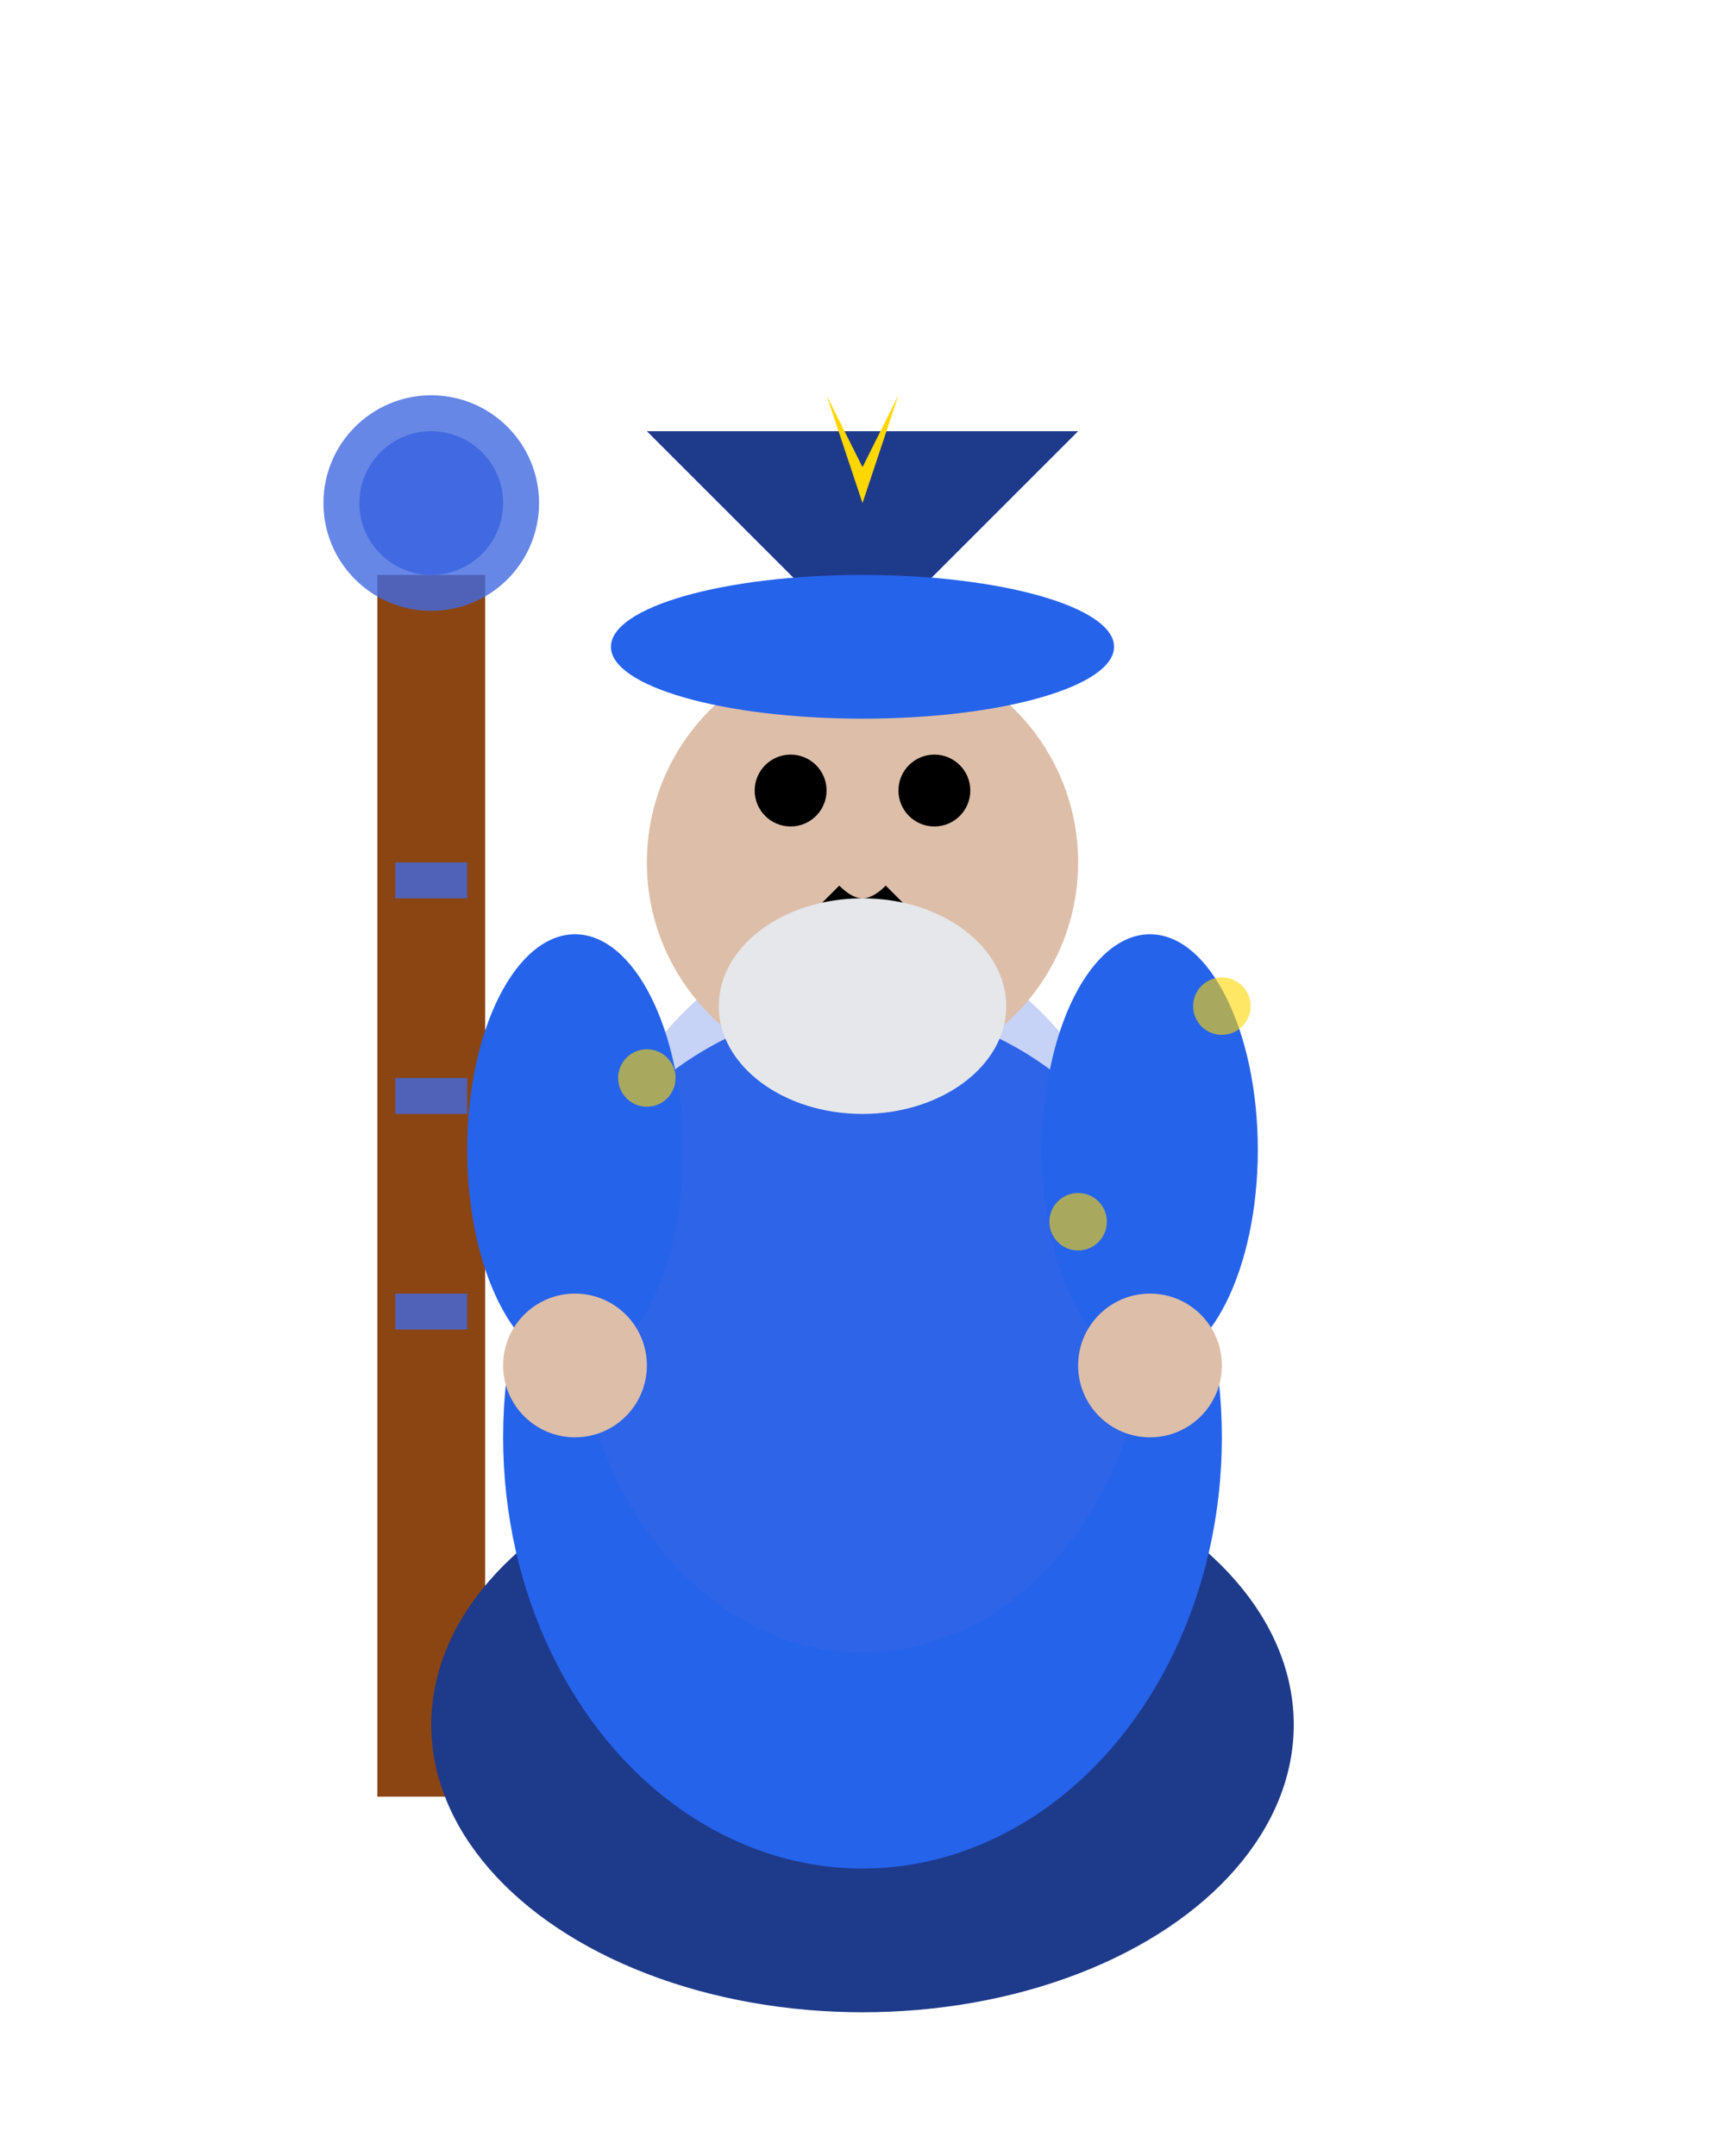 <svg width="24" height="30" viewBox="0 0 24 30" xmlns="http://www.w3.org/2000/svg">
  <!-- Wizard Idle Animation Frame 4 - Return to Neutral -->
  
  <!-- Staff (held vertically at side) -->
  <line x1="6" y1="8" x2="6" y2="25" stroke="#8B4513" stroke-width="1.5"/>
  <circle cx="6" cy="7" r="1.5" fill="#4169E1" opacity="0.8"/>
  <circle cx="6" cy="7" r="1" fill="#4169E1"/>
  
  <!-- Body/Robes (returning to normal position) -->
  <ellipse cx="12" cy="24" rx="6" ry="4" fill="#1E3A8A"/>
  <ellipse cx="12" cy="20" rx="5" ry="6" fill="#2563EB"/>
  <ellipse cx="12" cy="18" rx="4" ry="5" fill="#4169E1" opacity="0.3"/>
  
  <!-- Left Arm -->
  <ellipse cx="8" cy="16" rx="1.5" ry="3" fill="#2563EB"/>
  <circle cx="8" cy="19" r="1" fill="#DDBEA9"/>
  
  <!-- Right Arm -->
  <ellipse cx="16" cy="16" rx="1.5" ry="3" fill="#2563EB"/>
  <circle cx="16" cy="19" r="1" fill="#DDBEA9"/>
  
  <!-- Head (returning to normal position) -->
  <circle cx="12" cy="12" r="3" fill="#DDBEA9"/>
  <circle cx="11" cy="11" r="0.5" fill="#000"/>
  <circle cx="13" cy="11" r="0.5" fill="#000"/>
  <path d="M 11.5 12.5 Q 12 13 12.5 12.5" stroke="#000" stroke-width="0.5" fill="none"/>
  
  <!-- Wizard hat -->
  <path d="M 12 9 L 9 6 L 15 6 Z" fill="#1E3A8A"/>
  <ellipse cx="12" cy="9" rx="3.5" ry="1" fill="#2563EB"/>
  
  <!-- Beard -->
  <ellipse cx="12" cy="14" rx="2" ry="1.5" fill="#E5E7EB"/>
  
  <!-- Magical sparkles (different positions for animation) -->
  <circle cx="9" cy="15" r="0.4" fill="#FFD700" opacity="0.6"/>
  <circle cx="15" cy="17" r="0.4" fill="#FFD700" opacity="0.6"/>
  <circle cx="17" cy="14" r="0.4" fill="#FFD700" opacity="0.6"/>
  
  <!-- Staff crystal details -->
  <rect x="5.5" y="12" width="1" height="0.5" fill="#4169E1" opacity="0.8"/>
  <rect x="5.5" y="15" width="1" height="0.5" fill="#4169E1" opacity="0.8"/>
  <rect x="5.5" y="18" width="1" height="0.5" fill="#4169E1" opacity="0.8"/>
  
  <!-- Star on hat -->
  <path d="M 12 7 L 11.5 5.5 L 12 6.5 L 12.5 5.5 Z" fill="#FFD700"/>
  
</svg> 